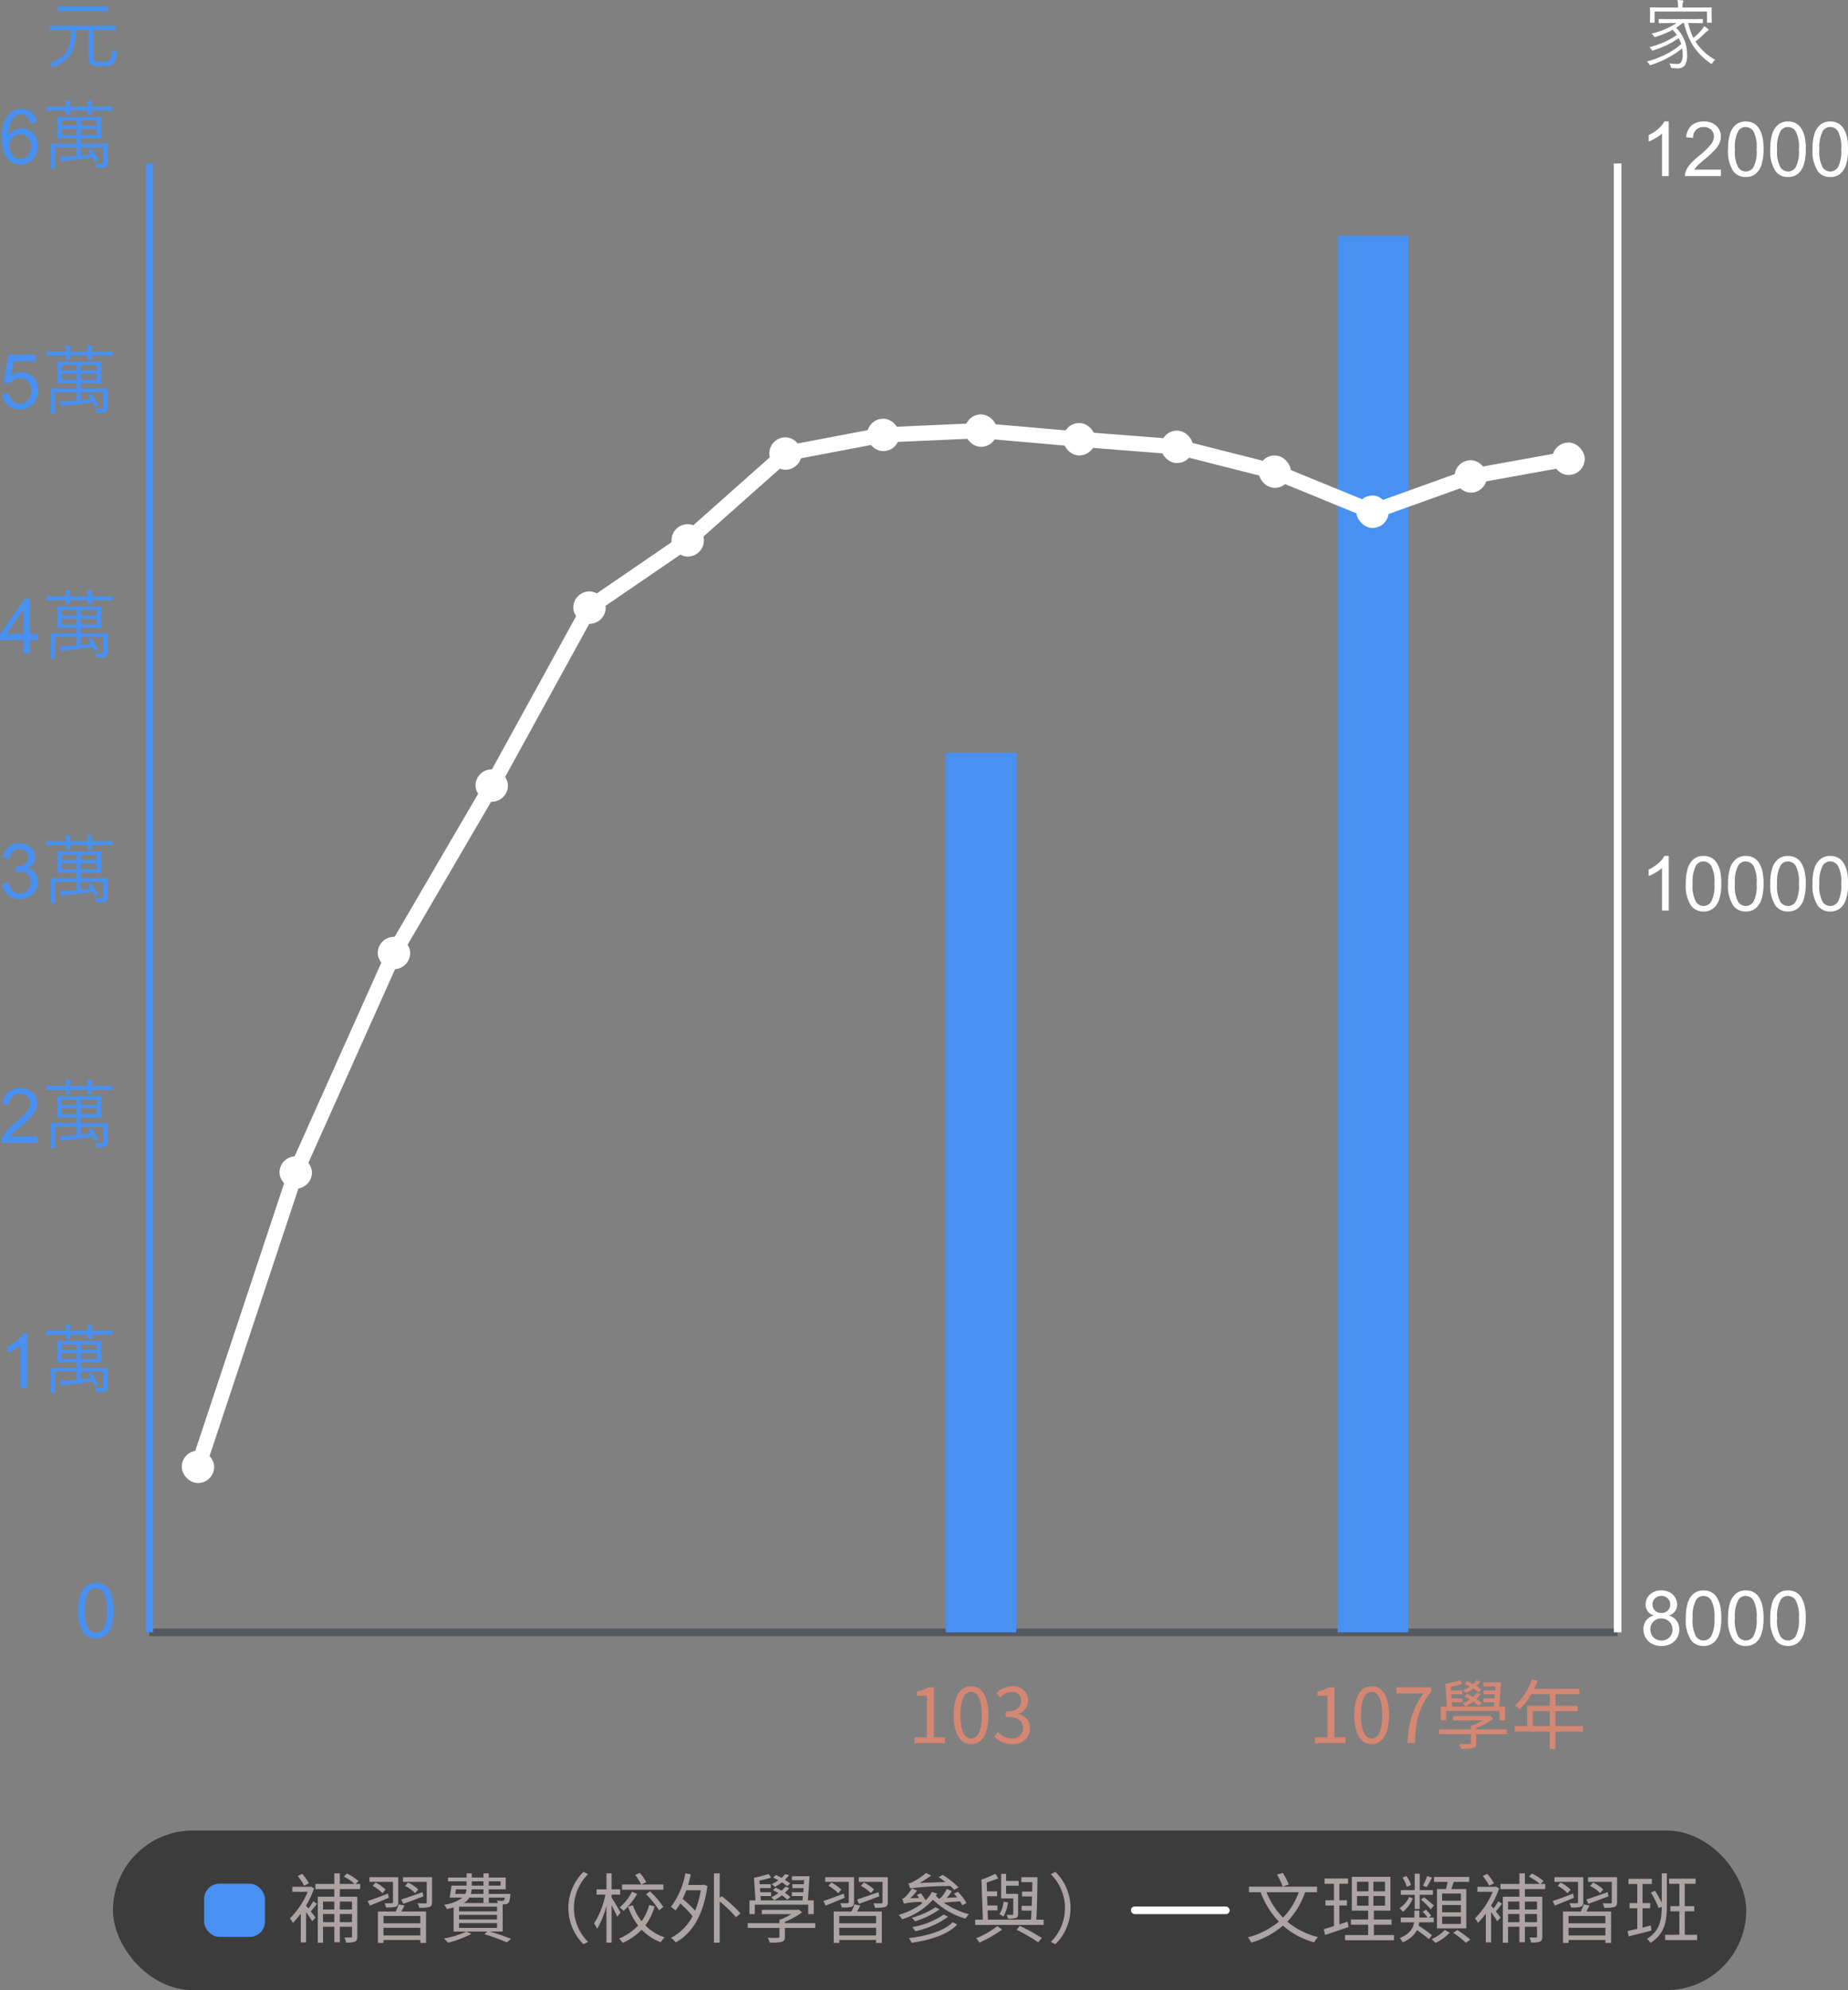<svg xmlns="http://www.w3.org/2000/svg" width="243.271" height="261.871" viewBox="0 0 243.271 261.871">
  <rect x="0" y="0" width="243.271" height="261.871" fill="#808080" stroke="none"/>
  <g id="data10_m" transform="translate(8874.873 11995.871)">
    <g id="Group_1950" data-name="Group 1950" transform="translate(-9130 -12296.531)">
      <g id="data_10-09" transform="translate(258 303)">
        <g id="Group_1733" data-name="Group 1733" transform="translate(0 0)">
          <g id="Group_1725" data-name="Group 1725" transform="translate(16.784 212.458)">
            <line id="Line_220" data-name="Line 220" x2="193.289" transform="translate(0)" fill="none" stroke="#55585f" stroke-miterlimit="10" stroke-width="1"/>
          </g>
          <g id="Group_1729" data-name="Group 1729">
            <g id="Group_1726" data-name="Group 1726">
              <path id="Path_1676" data-name="Path 1676" d="M.415-3.53A6.55,6.55,0,0,1,.676-5.574a2.542,2.542,0,0,1,.776-1.194,1.985,1.985,0,0,1,1.3-.42,2.115,2.115,0,0,1,1.011.232,1.932,1.932,0,0,1,.718.669,3.589,3.589,0,0,1,.444,1.064A7.072,7.072,0,0,1,5.083-3.53,6.569,6.569,0,0,1,4.824-1.5,2.542,2.542,0,0,1,4.05-.3a1.985,1.985,0,0,1-1.3.422A1.964,1.964,0,0,1,1.123-.62,4.717,4.717,0,0,1,.415-3.53Zm.9,0a4.488,4.488,0,0,0,.413,2.346A1.216,1.216,0,0,0,2.749-.6a1.215,1.215,0,0,0,1.018-.586A4.49,4.49,0,0,0,4.18-3.53a4.487,4.487,0,0,0-.413-2.349A1.225,1.225,0,0,0,2.739-6.46a1.126,1.126,0,0,0-.967.513A4.54,4.54,0,0,0,1.318-3.53Z" transform="translate(7 213.124)" fill="#4891f2"/>
              <path id="Path_1675" data-name="Path 1675" d="M3.726,0H2.847V-5.6A4.543,4.543,0,0,1,2.014-5a5.9,5.9,0,0,1-.925.454v-.85a5.308,5.308,0,0,0,1.289-.84,3.3,3.3,0,0,0,.781-.957h.566ZM14.331-.21A.733.733,0,0,1,14.1.42a.851.851,0,0,1-.356.137,5.305,5.305,0,0,1-.723.034.255.255,0,0,1-.156-.029A.388.388,0,0,1,12.793.4,1.781,1.781,0,0,0,12.612.01a7.085,7.085,0,0,0,.742.039.435.435,0,0,0,.308-.083A.365.365,0,0,0,13.74-.3V-2.119H10.752v1.05q.757-.088,1.318-.181-.249-.361-.278-.4a.133.133,0,0,1-.034-.063q0-.034.093-.073l.21-.093a.314.314,0,0,1,.083-.024q.029,0,.068.054a7.592,7.592,0,0,1,.8,1.309.24.24,0,0,1,.015.059q0,.039-.093.083l-.225.112a.307.307,0,0,1-.107.039q-.034,0-.059-.059-.19-.42-.239-.522-1.45.254-3.467.449a1.26,1.26,0,0,0-.43.093.237.237,0,0,1-.117.059q-.068,0-.112-.132-.059-.21-.127-.557.215,0,.4,0,.342,0,.693-.024.918-.068,1.069-.083v-1.1H7.383V-.352L7.4.6a.069.069,0,0,1-.078.078H6.86A.069.069,0,0,1,6.782.6L6.8-.352v-1.27l-.02-.928a.069.069,0,0,1,.078-.078l1.411.02H10.21V-3.33h-1.1l-1.372.02a.069.069,0,0,1-.078-.078l.02-.84V-5.239l-.02-.84a.069.069,0,0,1,.078-.078l1.372.02h2.881l1.382-.02a.069.069,0,0,1,.078.078l-.02.84v1.011l.02.84a.069.069,0,0,1-.078.078l-1.382-.02h-1.24v.723h2.09l1.411-.02a.069.069,0,0,1,.078.078l-.02.981v.41Zm-1.46-3.56v-.781H10.752v.781Zm-2.661,0v-.781H8.242v.781ZM12.871-4.98V-5.7H10.752v.718Zm-2.661,0V-5.7H8.242v.718Zm4.712-2.051q0,.078-.083.078l-1.309-.02H12.222l.02.459q0,.083-.078.083h-.435q-.088,0-.088-.083,0-.015.01-.156t.01-.3H9.351l.02.459q0,.083-.078.083H8.853a.073.073,0,0,1-.083-.083q0-.015.01-.156t.01-.3H7.6l-1.313.02a.069.069,0,0,1-.078-.078v-.4q0-.068.078-.068L7.6-7.48H8.789A4.375,4.375,0,0,0,8.73-8.3q.3.015.62.054.1.015.1.088a.266.266,0,0,1-.039.132,1.428,1.428,0,0,0-.063.547h2.31a4.305,4.305,0,0,0-.059-.811q.327.02.61.054.107.015.107.088a.266.266,0,0,1-.039.132,1.5,1.5,0,0,0-.059.537H13.53l1.309-.02q.083,0,.083.068Z" transform="translate(-3 180.261)" fill="#4891f2"/>
              <path id="Path_1674" data-name="Path 1674" d="M5.034-.845V0H.3a1.555,1.555,0,0,1,.1-.61,3.229,3.229,0,0,1,.579-.952,9.065,9.065,0,0,1,1.15-1.084A9.748,9.748,0,0,0,3.711-4.163a1.815,1.815,0,0,0,.41-1.057A1.175,1.175,0,0,0,3.748-6.1a1.347,1.347,0,0,0-.974-.359,1.373,1.373,0,0,0-1.016.381,1.441,1.441,0,0,0-.386,1.055l-.9-.093a2.224,2.224,0,0,1,.7-1.541,2.382,2.382,0,0,1,1.626-.53,2.269,2.269,0,0,1,1.631.571,1.876,1.876,0,0,1,.6,1.416,2.148,2.148,0,0,1-.176.845,3.278,3.278,0,0,1-.583.874A14.215,14.215,0,0,1,2.91-2.222q-.791.664-1.016.9a2.89,2.89,0,0,0-.371.476Zm9.3.635A.733.733,0,0,1,14.1.42a.851.851,0,0,1-.356.137,5.305,5.305,0,0,1-.723.034.255.255,0,0,1-.156-.029A.388.388,0,0,1,12.793.4,1.781,1.781,0,0,0,12.612.01a7.085,7.085,0,0,0,.742.039.435.435,0,0,0,.308-.083A.365.365,0,0,0,13.74-.3V-2.119H10.752v1.05q.757-.088,1.318-.181-.249-.361-.278-.4a.133.133,0,0,1-.034-.063q0-.034.093-.073l.21-.093a.314.314,0,0,1,.083-.024q.029,0,.068.054a7.592,7.592,0,0,1,.8,1.309.24.24,0,0,1,.015.059q0,.039-.093.083l-.225.112a.307.307,0,0,1-.107.039q-.034,0-.059-.059-.19-.42-.239-.522-1.45.254-3.467.449a1.26,1.26,0,0,0-.43.093.237.237,0,0,1-.117.059q-.068,0-.112-.132-.059-.21-.127-.557.215,0,.4,0,.342,0,.693-.024.918-.068,1.069-.083v-1.1H7.383V-.352L7.4.6a.069.069,0,0,1-.078.078H6.86A.069.069,0,0,1,6.782.6L6.8-.352v-1.27l-.02-.928a.069.069,0,0,1,.078-.078l1.411.02H10.21V-3.33h-1.1l-1.372.02a.069.069,0,0,1-.078-.078l.02-.84V-5.239l-.02-.84a.069.069,0,0,1,.078-.078l1.372.02h2.881l1.382-.02a.069.069,0,0,1,.078.078l-.02.84v1.011l.02.84a.069.069,0,0,1-.078.078l-1.382-.02h-1.24v.723h2.09l1.411-.02a.069.069,0,0,1,.078.078l-.02.981v.41Zm-1.46-3.56v-.781H10.752v.781Zm-2.661,0v-.781H8.242v.781ZM12.871-4.98V-5.7H10.752v.718Zm-2.661,0V-5.7H8.242v.718Zm4.712-2.051q0,.078-.083.078l-1.309-.02H12.222l.02.459q0,.083-.078.083h-.435q-.088,0-.088-.083,0-.015.01-.156t.01-.3H9.351l.02.459q0,.083-.078.083H8.853a.073.073,0,0,1-.083-.083q0-.015.01-.156t.01-.3H7.6l-1.313.02a.069.069,0,0,1-.078-.078v-.4q0-.068.078-.068L7.6-7.48H8.789A4.375,4.375,0,0,0,8.73-8.3q.3.015.62.054.1.015.1.088a.266.266,0,0,1-.039.132,1.428,1.428,0,0,0-.063.547h2.31a4.305,4.305,0,0,0-.059-.811q.327.02.61.054.107.015.107.088a.266.266,0,0,1-.039.132,1.5,1.5,0,0,0-.059.537H13.53l1.309-.02q.083,0,.083.068Z" transform="translate(-3 148.045)" fill="#4891f2"/>
              <path id="Path_1673" data-name="Path 1673" d="M.42-1.89,1.3-2.007A1.936,1.936,0,0,0,1.814-.93,1.272,1.272,0,0,0,2.7-.6a1.42,1.42,0,0,0,1.047-.43,1.45,1.45,0,0,0,.427-1.064,1.348,1.348,0,0,0-.4-1,1.367,1.367,0,0,0-1.006-.393,2.523,2.523,0,0,0-.62.1l.1-.771a1.343,1.343,0,0,0,.142.01A1.81,1.81,0,0,0,3.4-4.443a1,1,0,0,0,.449-.9,1.069,1.069,0,0,0-.327-.8,1.162,1.162,0,0,0-.845-.317,1.2,1.2,0,0,0-.854.322,1.618,1.618,0,0,0-.439.967L.508-5.332A2.259,2.259,0,0,1,1.24-6.7a2.117,2.117,0,0,1,1.421-.486,2.341,2.341,0,0,1,1.079.251,1.819,1.819,0,0,1,.754.686,1.762,1.762,0,0,1,.261.923,1.511,1.511,0,0,1-.249.845,1.7,1.7,0,0,1-.737.605,1.661,1.661,0,0,1,.986.608,1.85,1.85,0,0,1,.352,1.155A2.113,2.113,0,0,1,4.424-.525,2.4,2.4,0,0,1,2.7.127,2.249,2.249,0,0,1,1.13-.435,2.171,2.171,0,0,1,.42-1.89ZM14.331-.21A.733.733,0,0,1,14.1.42a.851.851,0,0,1-.356.137,5.305,5.305,0,0,1-.723.034.255.255,0,0,1-.156-.029A.388.388,0,0,1,12.793.4,1.781,1.781,0,0,0,12.612.01a7.085,7.085,0,0,0,.742.039.435.435,0,0,0,.308-.083A.365.365,0,0,0,13.74-.3V-2.119H10.752v1.05q.757-.088,1.318-.181-.249-.361-.278-.4a.133.133,0,0,1-.034-.063q0-.034.093-.073l.21-.093a.314.314,0,0,1,.083-.024q.029,0,.068.054a7.592,7.592,0,0,1,.8,1.309.24.24,0,0,1,.015.059q0,.039-.093.083l-.225.112a.307.307,0,0,1-.107.039q-.034,0-.059-.059-.19-.42-.239-.522-1.45.254-3.467.449a1.26,1.26,0,0,0-.43.093.237.237,0,0,1-.117.059q-.068,0-.112-.132-.059-.21-.127-.557.215,0,.4,0,.342,0,.693-.024.918-.068,1.069-.083v-1.1H7.383V-.352L7.4.6a.069.069,0,0,1-.078.078H6.86A.069.069,0,0,1,6.782.6L6.8-.352v-1.27l-.02-.928a.069.069,0,0,1,.078-.078l1.411.02H10.21V-3.33h-1.1l-1.372.02a.069.069,0,0,1-.078-.078l.02-.84V-5.239l-.02-.84a.069.069,0,0,1,.078-.078l1.372.02h2.881l1.382-.02a.069.069,0,0,1,.078.078l-.02.84v1.011l.02.84a.069.069,0,0,1-.078.078l-1.382-.02h-1.24v.723h2.09l1.411-.02a.069.069,0,0,1,.078.078l-.02.981v.41Zm-1.46-3.56v-.781H10.752v.781Zm-2.661,0v-.781H8.242v.781ZM12.871-4.98V-5.7H10.752v.718Zm-2.661,0V-5.7H8.242v.718Zm4.712-2.051q0,.078-.083.078l-1.309-.02H12.222l.02.459q0,.083-.078.083h-.435q-.088,0-.088-.083,0-.015.01-.156t.01-.3H9.351l.02.459q0,.083-.078.083H8.853a.073.073,0,0,1-.083-.083q0-.015.01-.156t.01-.3H7.6l-1.313.02a.069.069,0,0,1-.078-.078v-.4q0-.068.078-.068L7.6-7.48H8.789A4.375,4.375,0,0,0,8.73-8.3q.3.015.62.054.1.015.1.088a.266.266,0,0,1-.039.132,1.428,1.428,0,0,0-.063.547h2.31a4.305,4.305,0,0,0-.059-.811q.327.02.61.054.107.015.107.088a.266.266,0,0,1-.039.132,1.5,1.5,0,0,0-.059.537H13.53l1.309-.02q.083,0,.083.068Z" transform="translate(-3 115.829)" fill="#4891f2"/>
              <path id="Path_1672" data-name="Path 1672" d="M3.232,0V-1.714H.127V-2.52L3.394-7.158h.718V-2.52h.967v.806H4.111V0Zm0-2.52V-5.747L.991-2.52Zm11.1,2.31A.733.733,0,0,1,14.1.42a.851.851,0,0,1-.356.137,5.305,5.305,0,0,1-.723.034.255.255,0,0,1-.156-.029A.388.388,0,0,1,12.793.4,1.781,1.781,0,0,0,12.612.01a7.085,7.085,0,0,0,.742.039.435.435,0,0,0,.308-.083A.365.365,0,0,0,13.74-.3V-2.119H10.752v1.05q.757-.088,1.318-.181-.249-.361-.278-.4a.133.133,0,0,1-.034-.063q0-.034.093-.073l.21-.093a.314.314,0,0,1,.083-.024q.029,0,.068.054a7.592,7.592,0,0,1,.8,1.309.24.24,0,0,1,.015.059q0,.039-.093.083l-.225.112a.307.307,0,0,1-.107.039q-.034,0-.059-.059-.19-.42-.239-.522-1.45.254-3.467.449a1.26,1.26,0,0,0-.43.093.237.237,0,0,1-.117.059q-.068,0-.112-.132-.059-.21-.127-.557.215,0,.4,0,.342,0,.693-.024.918-.068,1.069-.083v-1.1H7.383V-.352L7.4.6a.069.069,0,0,1-.078.078H6.86A.069.069,0,0,1,6.782.6L6.8-.352v-1.27l-.02-.928a.069.069,0,0,1,.078-.078l1.411.02H10.21V-3.33h-1.1l-1.372.02a.069.069,0,0,1-.078-.078l.02-.84V-5.239l-.02-.84a.069.069,0,0,1,.078-.078l1.372.02h2.881l1.382-.02a.069.069,0,0,1,.078.078l-.02.84v1.011l.02.84a.069.069,0,0,1-.078.078l-1.382-.02h-1.24v.723h2.09l1.411-.02a.069.069,0,0,1,.078.078l-.02.981v.41Zm-1.46-3.56v-.781H10.752v.781Zm-2.661,0v-.781H8.242v.781ZM12.871-4.98V-5.7H10.752v.718Zm-2.661,0V-5.7H8.242v.718Zm4.712-2.051q0,.078-.083.078l-1.309-.02H12.222l.02.459q0,.083-.078.083h-.435q-.088,0-.088-.083,0-.015.01-.156t.01-.3H9.351l.02.459q0,.083-.078.083H8.853a.073.073,0,0,1-.083-.083q0-.015.01-.156t.01-.3H7.6l-1.313.02a.069.069,0,0,1-.078-.078v-.4q0-.068.078-.068L7.6-7.48H8.789A4.375,4.375,0,0,0,8.73-8.3q.3.015.62.054.1.015.1.088a.266.266,0,0,1-.039.132,1.428,1.428,0,0,0-.063.547h2.31a4.305,4.305,0,0,0-.059-.811q.327.02.61.054.107.015.107.088a.266.266,0,0,1-.039.132,1.5,1.5,0,0,0-.059.537H13.53l1.309-.02q.083,0,.083.068Z" transform="translate(-3 83.613)" fill="#4891f2"/>
              <path id="Path_1671" data-name="Path 1671" d="M.415-1.875l.923-.078A1.655,1.655,0,0,0,1.814-.94a1.293,1.293,0,0,0,.9.339,1.4,1.4,0,0,0,1.074-.479,1.8,1.8,0,0,0,.439-1.27,1.63,1.63,0,0,0-.422-1.187A1.473,1.473,0,0,0,2.7-3.97a1.532,1.532,0,0,0-.767.193,1.489,1.489,0,0,0-.537.5L.571-3.384l.693-3.677h3.56v.84H1.968L1.582-4.3a2.329,2.329,0,0,1,1.353-.449A2.143,2.143,0,0,1,4.517-4.1a2.27,2.27,0,0,1,.645,1.67,2.607,2.607,0,0,1-.566,1.68,2.269,2.269,0,0,1-1.88.869A2.316,2.316,0,0,1,1.121-.425,2.134,2.134,0,0,1,.415-1.875ZM14.331-.21A.733.733,0,0,1,14.1.42a.851.851,0,0,1-.356.137,5.305,5.305,0,0,1-.723.034.255.255,0,0,1-.156-.029A.388.388,0,0,1,12.793.4,1.781,1.781,0,0,0,12.612.01a7.085,7.085,0,0,0,.742.039.435.435,0,0,0,.308-.083A.365.365,0,0,0,13.74-.3V-2.119H10.752v1.05q.757-.088,1.318-.181-.249-.361-.278-.4a.133.133,0,0,1-.034-.063q0-.034.093-.073l.21-.093a.314.314,0,0,1,.083-.024q.029,0,.068.054a7.592,7.592,0,0,1,.8,1.309.24.24,0,0,1,.015.059q0,.039-.093.083l-.225.112a.307.307,0,0,1-.107.039q-.034,0-.059-.059-.19-.42-.239-.522-1.45.254-3.467.449a1.26,1.26,0,0,0-.43.093.237.237,0,0,1-.117.059q-.068,0-.112-.132-.059-.21-.127-.557.215,0,.4,0,.342,0,.693-.024.918-.068,1.069-.083v-1.1H7.383V-.352L7.4.6a.069.069,0,0,1-.078.078H6.86A.069.069,0,0,1,6.782.6L6.8-.352v-1.27l-.02-.928a.069.069,0,0,1,.078-.078l1.411.02H10.21V-3.33h-1.1l-1.372.02a.069.069,0,0,1-.078-.078l.02-.84V-5.239l-.02-.84a.069.069,0,0,1,.078-.078l1.372.02h2.881l1.382-.02a.069.069,0,0,1,.078.078l-.02.84v1.011l.02.84a.069.069,0,0,1-.078.078l-1.382-.02h-1.24v.723h2.09l1.411-.02a.069.069,0,0,1,.078.078l-.02.981v.41Zm-1.46-3.56v-.781H10.752v.781Zm-2.661,0v-.781H8.242v.781ZM12.871-4.98V-5.7H10.752v.718Zm-2.661,0V-5.7H8.242v.718Zm4.712-2.051q0,.078-.083.078l-1.309-.02H12.222l.02.459q0,.083-.078.083h-.435q-.088,0-.088-.083,0-.015.01-.156t.01-.3H9.351l.02.459q0,.083-.078.083H8.853a.073.073,0,0,1-.083-.083q0-.015.01-.156t.01-.3H7.6l-1.313.02a.069.069,0,0,1-.078-.078v-.4q0-.068.078-.068L7.6-7.48H8.789A4.375,4.375,0,0,0,8.73-8.3q.3.015.62.054.1.015.1.088a.266.266,0,0,1-.039.132,1.428,1.428,0,0,0-.063.547h2.31a4.305,4.305,0,0,0-.059-.811q.327.02.61.054.107.015.107.088a.266.266,0,0,1-.039.132,1.5,1.5,0,0,0-.059.537H13.53l1.309-.02q.083,0,.083.068Z" transform="translate(-3 51.397)" fill="#4891f2"/>
              <path id="Path_1670" data-name="Path 1670" d="M4.976-5.405,4.1-5.337a1.655,1.655,0,0,0-.332-.752,1.163,1.163,0,0,0-.879-.376,1.208,1.208,0,0,0-.737.234,2,2,0,0,0-.654.884A4.618,4.618,0,0,0,1.25-3.691a2.037,2.037,0,0,1,.776-.718,2.088,2.088,0,0,1,.962-.234A1.993,1.993,0,0,1,4.485-4,2.322,2.322,0,0,1,5.1-2.324a2.752,2.752,0,0,1-.291,1.252,2.117,2.117,0,0,1-.8.886A2.18,2.18,0,0,1,2.861.122,2.252,2.252,0,0,1,1.069-.686,4.08,4.08,0,0,1,.376-3.35a4.775,4.775,0,0,1,.767-3.018,2.2,2.2,0,0,1,1.8-.82,2.021,2.021,0,0,1,1.384.474A2.011,2.011,0,0,1,4.976-5.405ZM1.387-2.319a2.039,2.039,0,0,0,.193.869,1.437,1.437,0,0,0,.54.632A1.349,1.349,0,0,0,2.847-.6,1.24,1.24,0,0,0,3.8-1.05a1.768,1.768,0,0,0,.4-1.221,1.655,1.655,0,0,0-.4-1.169,1.3,1.3,0,0,0-1-.427A1.356,1.356,0,0,0,1.8-3.44,1.54,1.54,0,0,0,1.387-2.319ZM14.331-.21A.733.733,0,0,1,14.1.42a.851.851,0,0,1-.356.137,5.305,5.305,0,0,1-.723.034.255.255,0,0,1-.156-.029A.388.388,0,0,1,12.793.4,1.781,1.781,0,0,0,12.612.01a7.085,7.085,0,0,0,.742.039.435.435,0,0,0,.308-.083A.365.365,0,0,0,13.74-.3V-2.119H10.752v1.05q.757-.088,1.318-.181-.249-.361-.278-.4a.133.133,0,0,1-.034-.063q0-.034.093-.073l.21-.093a.314.314,0,0,1,.083-.024q.029,0,.068.054a7.592,7.592,0,0,1,.8,1.309.24.24,0,0,1,.015.059q0,.039-.093.083l-.225.112a.307.307,0,0,1-.107.039q-.034,0-.059-.059-.19-.42-.239-.522-1.45.254-3.467.449a1.26,1.26,0,0,0-.43.093.237.237,0,0,1-.117.059q-.068,0-.112-.132-.059-.21-.127-.557.215,0,.4,0,.342,0,.693-.024.918-.068,1.069-.083v-1.1H7.383V-.352L7.4.6a.069.069,0,0,1-.078.078H6.86A.069.069,0,0,1,6.782.6L6.8-.352v-1.27l-.02-.928a.069.069,0,0,1,.078-.078l1.411.02H10.21V-3.33h-1.1l-1.372.02a.069.069,0,0,1-.078-.078l.02-.84V-5.239l-.02-.84a.069.069,0,0,1,.078-.078l1.372.02h2.881l1.382-.02a.069.069,0,0,1,.078.078l-.02.84v1.011l.02.84a.069.069,0,0,1-.078.078l-1.382-.02h-1.24v.723h2.09l1.411-.02a.069.069,0,0,1,.078.078l-.02.981v.41Zm-1.46-3.56v-.781H10.752v.781Zm-2.661,0v-.781H8.242v.781ZM12.871-4.98V-5.7H10.752v.718Zm-2.661,0V-5.7H8.242v.718Zm4.712-2.051q0,.078-.083.078l-1.309-.02H12.222l.02.459q0,.083-.078.083h-.435q-.088,0-.088-.083,0-.015.01-.156t.01-.3H9.351l.02.459q0,.083-.078.083H8.853a.073.073,0,0,1-.083-.083q0-.015.01-.156t.01-.3H7.6l-1.313.02a.069.069,0,0,1-.078-.078v-.4q0-.068.078-.068L7.6-7.48H8.789A4.375,4.375,0,0,0,8.73-8.3q.3.015.62.054.1.015.1.088a.266.266,0,0,1-.039.132,1.428,1.428,0,0,0-.063.547h2.31a4.305,4.305,0,0,0-.059-.811q.327.02.61.054.107.015.107.088a.266.266,0,0,1-.039.132,1.5,1.5,0,0,0-.059.537H13.53l1.309-.02q.083,0,.083.068Z" transform="translate(-3 19.182)" fill="#4891f2"/>
              <path id="Path_1669" data-name="Path 1669" d="M9.482-1.372A2.076,2.076,0,0,1,9,.068a1.235,1.235,0,0,1-.61.259A5.315,5.315,0,0,1,7.52.381,3.435,3.435,0,0,1,6.221.22.688.688,0,0,1,5.864-.1a1.645,1.645,0,0,1-.093-.64V-4.37H4.111A6.034,6.034,0,0,1,3.384-1.1,4.878,4.878,0,0,1,1.23.459.678.678,0,0,1,1.06.508Q1.011.508.913.371A1.786,1.786,0,0,0,.581-.01,5.519,5.519,0,0,0,2.3-.879,2.766,2.766,0,0,0,3.2-2.217,7.392,7.392,0,0,0,3.472-4.37H2.08l-1.318.02q-.083,0-.083-.078v-.464q0-.078.083-.078l1.318.02H7.92l1.318-.02q.083,0,.083.078v.464q0,.078-.083.078L7.92-4.37h-1.5V-.928a1.725,1.725,0,0,0,.044.493.285.285,0,0,0,.186.156A3.337,3.337,0,0,0,7.539-.2,3.186,3.186,0,0,0,8.2-.249.826.826,0,0,0,8.569-.43a2.505,2.505,0,0,0,.313-1.421,2.471,2.471,0,0,0,.449.239q.161.068.161.142A.929.929,0,0,1,9.482-1.372ZM8.35-6.938a.069.069,0,0,1-.078.078L6.851-6.88H3.208l-1.416.02q-.083,0-.083-.078v-.474q0-.078.083-.078l1.416.02H6.851l1.421-.02a.069.069,0,0,1,.078.078Z" transform="translate(3 6)" fill="#4891f2"/>
              <path id="Path_1668" data-name="Path 1668" d="M9.517-.469a1.367,1.367,0,0,0-.347.386q-.093.151-.132.151A.413.413,0,0,1,8.9-.01,8.125,8.125,0,0,1,6.533-2.441,10.183,10.183,0,0,1,5.4-5.308H5.229q-.493.386-.85.62A4.887,4.887,0,0,1,5.815-1.172,2.384,2.384,0,0,1,5.493.3,1.285,1.285,0,0,1,4.468.649,5.645,5.645,0,0,1,3.887.62Q3.745.61,3.721.581A.4.4,0,0,1,3.667.43,1.286,1.286,0,0,0,3.486,0a7.5,7.5,0,0,0,1.03.068.582.582,0,0,0,.527-.239,1.983,1.983,0,0,0,.19-1.021,4.177,4.177,0,0,0-.068-.776A12.718,12.718,0,0,1,1.118.19.553.553,0,0,1,.967.239Q.908.239.825.088A1.437,1.437,0,0,0,.518-.249a13.328,13.328,0,0,0,2.622-1,9.654,9.654,0,0,0,1.9-1.294,4.981,4.981,0,0,0-.322-.781,11.421,11.421,0,0,1-1.626.947,15.385,15.385,0,0,1-1.665.654.8.8,0,0,1-.156.049q-.059,0-.142-.142A.972.972,0,0,0,.84-2.129a12.98,12.98,0,0,0,2.095-.728A10.422,10.422,0,0,0,4.468-3.74a6,6,0,0,0-.552-.679,11.945,11.945,0,0,1-2.2.918.6.6,0,0,1-.146.039q-.059,0-.137-.127a1.256,1.256,0,0,0-.3-.332A9.932,9.932,0,0,0,4.429-5.308H3.535l-1.377.02q-.083,0-.083-.093v-.371q0-.088.083-.088l1.377.02h2.9l1.382-.02q.078,0,.078.088v.371q0,.093-.078.093l-1.382-.02H5.967a8.6,8.6,0,0,0,.679,1.948A7.83,7.83,0,0,0,7.759-4.448,2.756,2.756,0,0,0,8.066-4.9a4.684,4.684,0,0,1,.493.356.186.186,0,0,1,.078.132q0,.063-.112.132a2.59,2.59,0,0,0-.459.4,11.1,11.1,0,0,1-1.147,1A7.188,7.188,0,0,0,9.517-.469ZM9.058-5.42q0,.073-.078.073H8.516q-.078,0-.078-.073v-1.4h-6.9v1.4q0,.073-.078.073H1q-.078,0-.078-.073l.02-1.035v-.312L.918-7.29A.069.069,0,0,1,1-7.368l1.382.02H4.619v-.122a3.768,3.768,0,0,0-.073-.869q.4.02.664.049.117.02.117.083a1.006,1.006,0,0,1-.059.19,1.749,1.749,0,0,0-.049.537v.132H7.6l1.382-.02a.069.069,0,0,1,.078.078l-.02.454v.381Z" transform="translate(213.4 6)" fill="#fff"/>
            </g>
            <line id="Line_237" data-name="Line 237" y1="193.289" transform="translate(16.784 19.169)" fill="none" stroke="#4891f2" stroke-miterlimit="10" stroke-width="1"/>
          </g>
          <g id="Group_1732" data-name="Group 1732" transform="translate(121.621 28.711)">
            <g id="Group_1731" data-name="Group 1731">
              <g id="Group_1730" data-name="Group 1730">
                <rect id="Rectangle_2199" data-name="Rectangle 2199" width="9.291" height="115.76" transform="translate(0 67.987)" fill="#4891f2"/>
                <rect id="Rectangle_2200" data-name="Rectangle 2200" width="9.291" height="183.747" transform="translate(51.602)" fill="#4891f2"/>
              </g>
            </g>
          </g>
        </g>
        <g id="Group_1747" data-name="Group 1747" transform="translate(21.304 14.83)">
          <g id="Group_1740" data-name="Group 1740" transform="translate(188.769 0)">
            <g id="Group_1737" data-name="Group 1737" transform="translate(2.997)">
              <path id="Path_1679" data-name="Path 1679" d="M1.768-3.882a1.654,1.654,0,0,1-.811-.571,1.494,1.494,0,0,1-.264-.889,1.738,1.738,0,0,1,.562-1.313,2.083,2.083,0,0,1,1.494-.532,2.1,2.1,0,0,1,1.509.544,1.762,1.762,0,0,1,.571,1.326,1.46,1.46,0,0,1-.261.867,1.647,1.647,0,0,1-.793.569,1.924,1.924,0,0,1,1,.693,1.9,1.9,0,0,1,.344,1.143A2.056,2.056,0,0,1,4.473-.5,2.361,2.361,0,0,1,2.764.122,2.356,2.356,0,0,1,1.055-.505,2.087,2.087,0,0,1,.405-2.07,1.892,1.892,0,0,1,.759-3.24,1.773,1.773,0,0,1,1.768-3.882ZM1.592-5.371a1.115,1.115,0,0,0,.327.83,1.159,1.159,0,0,0,.85.322,1.136,1.136,0,0,0,.833-.32,1.058,1.058,0,0,0,.325-.784,1.1,1.1,0,0,0-.334-.813,1.139,1.139,0,0,0-.833-.33,1.15,1.15,0,0,0-.835.322A1.037,1.037,0,0,0,1.592-5.371ZM1.309-2.065a1.59,1.59,0,0,0,.178.728,1.258,1.258,0,0,0,.53.544A1.549,1.549,0,0,0,2.773-.6a1.418,1.418,0,0,0,1.04-.405,1.387,1.387,0,0,0,.41-1.03A1.41,1.41,0,0,0,3.8-3.086,1.447,1.447,0,0,0,2.744-3.5a1.389,1.389,0,0,0-1.028.41A1.4,1.4,0,0,0,1.309-2.065ZM5.977-3.53a6.55,6.55,0,0,1,.261-2.043,2.542,2.542,0,0,1,.776-1.194,1.985,1.985,0,0,1,1.3-.42,2.115,2.115,0,0,1,1.011.232,1.932,1.932,0,0,1,.718.669,3.589,3.589,0,0,1,.444,1.064,7.072,7.072,0,0,1,.161,1.692A6.569,6.569,0,0,1,10.386-1.5,2.542,2.542,0,0,1,9.612-.3a1.985,1.985,0,0,1-1.3.422A1.964,1.964,0,0,1,6.685-.62,4.717,4.717,0,0,1,5.977-3.53Zm.9,0a4.488,4.488,0,0,0,.413,2.346A1.216,1.216,0,0,0,8.311-.6a1.215,1.215,0,0,0,1.018-.586A4.49,4.49,0,0,0,9.741-3.53a4.487,4.487,0,0,0-.413-2.349A1.225,1.225,0,0,0,8.3-6.46a1.126,1.126,0,0,0-.967.513A4.54,4.54,0,0,0,6.88-3.53Zm4.658,0A6.55,6.55,0,0,1,11.8-5.574a2.542,2.542,0,0,1,.776-1.194,1.985,1.985,0,0,1,1.3-.42,2.115,2.115,0,0,1,1.011.232,1.932,1.932,0,0,1,.718.669,3.589,3.589,0,0,1,.444,1.064,7.072,7.072,0,0,1,.161,1.692A6.569,6.569,0,0,1,15.947-1.5a2.542,2.542,0,0,1-.774,1.2,1.985,1.985,0,0,1-1.3.422A1.964,1.964,0,0,1,12.246-.62,4.717,4.717,0,0,1,11.538-3.53Zm.9,0a4.488,4.488,0,0,0,.413,2.346A1.216,1.216,0,0,0,13.872-.6a1.215,1.215,0,0,0,1.018-.586A4.49,4.49,0,0,0,15.3-3.53a4.487,4.487,0,0,0-.413-2.349,1.225,1.225,0,0,0-1.028-.581,1.126,1.126,0,0,0-.967.513A4.54,4.54,0,0,0,12.441-3.53Zm4.658,0a6.55,6.55,0,0,1,.261-2.043,2.542,2.542,0,0,1,.776-1.194,1.985,1.985,0,0,1,1.3-.42,2.115,2.115,0,0,1,1.011.232,1.932,1.932,0,0,1,.718.669,3.589,3.589,0,0,1,.444,1.064,7.072,7.072,0,0,1,.161,1.692A6.569,6.569,0,0,1,21.509-1.5a2.542,2.542,0,0,1-.774,1.2,1.985,1.985,0,0,1-1.3.422A1.964,1.964,0,0,1,17.808-.62,4.717,4.717,0,0,1,17.1-3.53Zm.9,0a4.488,4.488,0,0,0,.413,2.346A1.216,1.216,0,0,0,19.434-.6a1.215,1.215,0,0,0,1.018-.586,4.49,4.49,0,0,0,.413-2.344,4.487,4.487,0,0,0-.413-2.349,1.225,1.225,0,0,0-1.028-.581,1.126,1.126,0,0,0-.967.513A4.54,4.54,0,0,0,18-3.53Z" transform="translate(0 199.295)" fill="#fff"/>
              <path id="Path_1678" data-name="Path 1678" d="M3.726,0H2.847V-5.6A4.543,4.543,0,0,1,2.014-5a5.9,5.9,0,0,1-.925.454v-.85a5.308,5.308,0,0,0,1.289-.84,3.3,3.3,0,0,0,.781-.957h.566ZM5.977-3.53a6.55,6.55,0,0,1,.261-2.043,2.542,2.542,0,0,1,.776-1.194,1.985,1.985,0,0,1,1.3-.42,2.115,2.115,0,0,1,1.011.232,1.932,1.932,0,0,1,.718.669,3.589,3.589,0,0,1,.444,1.064,7.072,7.072,0,0,1,.161,1.692A6.569,6.569,0,0,1,10.386-1.5,2.542,2.542,0,0,1,9.612-.3a1.985,1.985,0,0,1-1.3.422A1.964,1.964,0,0,1,6.685-.62,4.717,4.717,0,0,1,5.977-3.53Zm.9,0a4.488,4.488,0,0,0,.413,2.346A1.216,1.216,0,0,0,8.311-.6a1.215,1.215,0,0,0,1.018-.586A4.49,4.49,0,0,0,9.741-3.53a4.487,4.487,0,0,0-.413-2.349A1.225,1.225,0,0,0,8.3-6.46a1.126,1.126,0,0,0-.967.513A4.54,4.54,0,0,0,6.88-3.53Zm4.658,0A6.55,6.55,0,0,1,11.8-5.574a2.542,2.542,0,0,1,.776-1.194,1.985,1.985,0,0,1,1.3-.42,2.115,2.115,0,0,1,1.011.232,1.932,1.932,0,0,1,.718.669,3.589,3.589,0,0,1,.444,1.064,7.072,7.072,0,0,1,.161,1.692A6.569,6.569,0,0,1,15.947-1.5a2.542,2.542,0,0,1-.774,1.2,1.985,1.985,0,0,1-1.3.422A1.964,1.964,0,0,1,12.246-.62,4.717,4.717,0,0,1,11.538-3.53Zm.9,0a4.488,4.488,0,0,0,.413,2.346A1.216,1.216,0,0,0,13.872-.6a1.215,1.215,0,0,0,1.018-.586A4.49,4.49,0,0,0,15.3-3.53a4.487,4.487,0,0,0-.413-2.349,1.225,1.225,0,0,0-1.028-.581,1.126,1.126,0,0,0-.967.513A4.54,4.54,0,0,0,12.441-3.53Zm4.658,0a6.55,6.55,0,0,1,.261-2.043,2.542,2.542,0,0,1,.776-1.194,1.985,1.985,0,0,1,1.3-.42,2.115,2.115,0,0,1,1.011.232,1.932,1.932,0,0,1,.718.669,3.589,3.589,0,0,1,.444,1.064,7.072,7.072,0,0,1,.161,1.692A6.569,6.569,0,0,1,21.509-1.5a2.542,2.542,0,0,1-.774,1.2,1.985,1.985,0,0,1-1.3.422A1.964,1.964,0,0,1,17.808-.62,4.717,4.717,0,0,1,17.1-3.53Zm.9,0a4.488,4.488,0,0,0,.413,2.346A1.216,1.216,0,0,0,19.434-.6a1.215,1.215,0,0,0,1.018-.586,4.49,4.49,0,0,0,.413-2.344,4.487,4.487,0,0,0-.413-2.349,1.225,1.225,0,0,0-1.028-.581,1.126,1.126,0,0,0-.967.513A4.54,4.54,0,0,0,18-3.53Zm4.658,0a6.55,6.55,0,0,1,.261-2.043A2.542,2.542,0,0,1,23.7-6.768a1.985,1.985,0,0,1,1.3-.42,2.115,2.115,0,0,1,1.011.232,1.932,1.932,0,0,1,.718.669,3.589,3.589,0,0,1,.444,1.064,7.072,7.072,0,0,1,.161,1.692A6.569,6.569,0,0,1,27.07-1.5,2.542,2.542,0,0,1,26.3-.3,1.985,1.985,0,0,1,25,.122,1.964,1.964,0,0,1,23.369-.62,4.717,4.717,0,0,1,22.661-3.53Zm.9,0a4.488,4.488,0,0,0,.413,2.346A1.216,1.216,0,0,0,25-.6a1.215,1.215,0,0,0,1.018-.586,4.49,4.49,0,0,0,.413-2.344,4.487,4.487,0,0,0-.413-2.349,1.225,1.225,0,0,0-1.028-.581,1.126,1.126,0,0,0-.967.513A4.54,4.54,0,0,0,23.564-3.53Z" transform="translate(0 102.647)" fill="#fff"/>
              <path id="Path_1677" data-name="Path 1677" d="M3.726,0H2.847V-5.6A4.543,4.543,0,0,1,2.014-5a5.9,5.9,0,0,1-.925.454v-.85a5.308,5.308,0,0,0,1.289-.84,3.3,3.3,0,0,0,.781-.957h.566ZM10.6-.845V0H5.864a1.555,1.555,0,0,1,.1-.61,3.229,3.229,0,0,1,.579-.952A9.065,9.065,0,0,1,7.7-2.646,9.748,9.748,0,0,0,9.272-4.163a1.815,1.815,0,0,0,.41-1.057A1.175,1.175,0,0,0,9.309-6.1a1.347,1.347,0,0,0-.974-.359,1.373,1.373,0,0,0-1.016.381,1.441,1.441,0,0,0-.386,1.055l-.9-.093a2.224,2.224,0,0,1,.7-1.541,2.382,2.382,0,0,1,1.626-.53,2.269,2.269,0,0,1,1.631.571,1.876,1.876,0,0,1,.6,1.416,2.148,2.148,0,0,1-.176.845,3.278,3.278,0,0,1-.583.874,14.215,14.215,0,0,1-1.355,1.26q-.791.664-1.016.9a2.89,2.89,0,0,0-.371.476Zm.942-2.686A6.55,6.55,0,0,1,11.8-5.574a2.542,2.542,0,0,1,.776-1.194,1.985,1.985,0,0,1,1.3-.42,2.115,2.115,0,0,1,1.011.232,1.932,1.932,0,0,1,.718.669,3.589,3.589,0,0,1,.444,1.064,7.072,7.072,0,0,1,.161,1.692A6.569,6.569,0,0,1,15.947-1.5a2.542,2.542,0,0,1-.774,1.2,1.985,1.985,0,0,1-1.3.422A1.964,1.964,0,0,1,12.246-.62,4.717,4.717,0,0,1,11.538-3.53Zm.9,0a4.488,4.488,0,0,0,.413,2.346A1.216,1.216,0,0,0,13.872-.6a1.215,1.215,0,0,0,1.018-.586A4.49,4.49,0,0,0,15.3-3.53a4.487,4.487,0,0,0-.413-2.349,1.225,1.225,0,0,0-1.028-.581,1.126,1.126,0,0,0-.967.513A4.54,4.54,0,0,0,12.441-3.53Zm4.658,0a6.55,6.55,0,0,1,.261-2.043,2.542,2.542,0,0,1,.776-1.194,1.985,1.985,0,0,1,1.3-.42,2.115,2.115,0,0,1,1.011.232,1.932,1.932,0,0,1,.718.669,3.589,3.589,0,0,1,.444,1.064,7.072,7.072,0,0,1,.161,1.692A6.569,6.569,0,0,1,21.509-1.5a2.542,2.542,0,0,1-.774,1.2,1.985,1.985,0,0,1-1.3.422A1.964,1.964,0,0,1,17.808-.62,4.717,4.717,0,0,1,17.1-3.53Zm.9,0a4.488,4.488,0,0,0,.413,2.346A1.216,1.216,0,0,0,19.434-.6a1.215,1.215,0,0,0,1.018-.586,4.49,4.49,0,0,0,.413-2.344,4.487,4.487,0,0,0-.413-2.349,1.225,1.225,0,0,0-1.028-.581,1.126,1.126,0,0,0-.967.513A4.54,4.54,0,0,0,18-3.53Zm4.658,0a6.55,6.55,0,0,1,.261-2.043A2.542,2.542,0,0,1,23.7-6.768a1.985,1.985,0,0,1,1.3-.42,2.115,2.115,0,0,1,1.011.232,1.932,1.932,0,0,1,.718.669,3.589,3.589,0,0,1,.444,1.064,7.072,7.072,0,0,1,.161,1.692A6.569,6.569,0,0,1,27.07-1.5,2.542,2.542,0,0,1,26.3-.3,1.985,1.985,0,0,1,25,.122,1.964,1.964,0,0,1,23.369-.62,4.717,4.717,0,0,1,22.661-3.53Zm.9,0a4.488,4.488,0,0,0,.413,2.346A1.216,1.216,0,0,0,25-.6a1.215,1.215,0,0,0,1.018-.586,4.49,4.49,0,0,0,.413-2.344,4.487,4.487,0,0,0-.413-2.349,1.225,1.225,0,0,0-1.028-.581,1.126,1.126,0,0,0-.967.513A4.54,4.54,0,0,0,23.564-3.53Z" transform="translate(0 6)" fill="#fff"/>
            </g>
            <line id="Line_262" data-name="Line 262" y1="193.289" transform="translate(0 4.34)" fill="none" stroke="#fff" stroke-miterlimit="10" stroke-width="1"/>
          </g>
          <g id="Group_1743" data-name="Group 1743" transform="translate(1.883 39.495)">
            <g id="Group_1742" data-name="Group 1742">
              <g id="Group_1741" data-name="Group 1741">
                <line id="Line_266" data-name="Line 266" x1="12.869" y2="38.733" transform="translate(0 97.618)" fill="none" stroke="#fff" stroke-linecap="round" stroke-miterlimit="10" stroke-width="2"/>
                <line id="Line_267" data-name="Line 267" x1="12.932" y2="28.877" transform="translate(12.869 68.74)" fill="none" stroke="#fff" stroke-linecap="round" stroke-miterlimit="10" stroke-width="2"/>
                <line id="Line_268" data-name="Line 268" x1="12.869" y2="22.035" transform="translate(25.801 46.706)" fill="none" stroke="#fff" stroke-linecap="round" stroke-miterlimit="10" stroke-width="2"/>
                <line id="Line_269" data-name="Line 269" x1="12.869" y2="23.416" transform="translate(38.67 23.29)" fill="none" stroke="#fff" stroke-linecap="round" stroke-miterlimit="10" stroke-width="2"/>
                <line id="Line_270" data-name="Line 270" x1="12.932" y2="8.851" transform="translate(51.54 14.439)" fill="none" stroke="#fff" stroke-linecap="round" stroke-miterlimit="10" stroke-width="2"/>
                <line id="Line_271" data-name="Line 271" x1="12.869" y2="11.425" transform="translate(64.472 3.013)" fill="none" stroke="#fff" stroke-linecap="round" stroke-miterlimit="10" stroke-width="2"/>
                <line id="Line_272" data-name="Line 272" x1="12.869" y2="2.448" transform="translate(77.341 0.565)" fill="none" stroke="#fff" stroke-linecap="round" stroke-miterlimit="10" stroke-width="2"/>
                <line id="Line_273" data-name="Line 273" x1="12.869" y2="0.565" transform="translate(90.21)" fill="none" stroke="#fff" stroke-linecap="round" stroke-miterlimit="10" stroke-width="2"/>
                <line id="Line_274" data-name="Line 274" x1="12.932" y1="1.13" transform="translate(103.079)" fill="none" stroke="#fff" stroke-linecap="round" stroke-miterlimit="10" stroke-width="2"/>
                <line id="Line_275" data-name="Line 275" x1="12.869" y1="1.004" transform="translate(116.011 1.13)" fill="none" stroke="#fff" stroke-linecap="round" stroke-miterlimit="10" stroke-width="2"/>
                <line id="Line_276" data-name="Line 276" x1="12.869" y1="3.264" transform="translate(128.88 2.134)" fill="none" stroke="#fff" stroke-linecap="round" stroke-miterlimit="10" stroke-width="2"/>
                <line id="Line_277" data-name="Line 277" x1="12.869" y1="5.273" transform="translate(141.749 5.399)" fill="none" stroke="#fff" stroke-linecap="round" stroke-miterlimit="10" stroke-width="2"/>
                <line id="Line_278" data-name="Line 278" x1="12.932" y2="4.645" transform="translate(154.619 6.027)" fill="none" stroke="#fff" stroke-linecap="round" stroke-miterlimit="10" stroke-width="2"/>
                <line id="Line_279" data-name="Line 279" x1="12.869" y2="2.323" transform="translate(167.551 3.704)" fill="none" stroke="#fff" stroke-linecap="round" stroke-miterlimit="10" stroke-width="2"/>
              </g>
            </g>
          </g>
          <g id="Group_1746" data-name="Group 1746" transform="translate(0 37.611)">
            <g id="Group_1745" data-name="Group 1745">
              <g id="Group_1744" data-name="Group 1744">
                <rect id="Rectangle_2201" data-name="Rectangle 2201" width="3.767" height="3.767" rx="1.883" transform="translate(0 136.351)" fill="#fff" stroke="#fff" stroke-miterlimit="10" stroke-width="0.5"/>
                <rect id="Rectangle_2202" data-name="Rectangle 2202" width="3.767" height="3.767" rx="1.883" transform="translate(12.869 97.618)" fill="#fff" stroke="#fff" stroke-miterlimit="10" stroke-width="0.5"/>
                <rect id="Rectangle_2203" data-name="Rectangle 2203" width="3.767" height="3.767" rx="1.883" transform="translate(25.801 68.74)" fill="#fff" stroke="#fff" stroke-miterlimit="10" stroke-width="0.5"/>
                <rect id="Rectangle_2204" data-name="Rectangle 2204" width="3.767" height="3.767" rx="1.883" transform="translate(38.67 46.706)" fill="#fff" stroke="#fff" stroke-miterlimit="10" stroke-width="0.5"/>
                <rect id="Rectangle_2205" data-name="Rectangle 2205" width="3.767" height="3.767" rx="1.883" transform="translate(51.54 23.29)" fill="#fff" stroke="#fff" stroke-miterlimit="10" stroke-width="0.5"/>
                <rect id="Rectangle_2206" data-name="Rectangle 2206" width="3.767" height="3.767" rx="1.883" transform="translate(64.472 14.439)" fill="#fff" stroke="#fff" stroke-miterlimit="10" stroke-width="0.5"/>
                <rect id="Rectangle_2207" data-name="Rectangle 2207" width="3.767" height="3.767" rx="1.883" transform="translate(77.341 3.013)" fill="#fff" stroke="#fff" stroke-miterlimit="10" stroke-width="0.5"/>
                <rect id="Rectangle_2208" data-name="Rectangle 2208" width="3.767" height="3.767" rx="1.883" transform="translate(90.21 0.565)" fill="#fff" stroke="#fff" stroke-miterlimit="10" stroke-width="0.5"/>
                <rect id="Rectangle_2209" data-name="Rectangle 2209" width="3.767" height="3.767" rx="1.883" transform="translate(103.079)" fill="#fff" stroke="#fff" stroke-miterlimit="10" stroke-width="0.5"/>
                <rect id="Rectangle_2210" data-name="Rectangle 2210" width="3.767" height="3.767" rx="1.883" transform="translate(116.011 1.13)" fill="#fff" stroke="#fff" stroke-miterlimit="10" stroke-width="0.5"/>
                <rect id="Rectangle_2211" data-name="Rectangle 2211" width="3.767" height="3.767" rx="1.883" transform="translate(128.88 2.134)" fill="#fff" stroke="#fff" stroke-miterlimit="10" stroke-width="0.5"/>
                <rect id="Rectangle_2212" data-name="Rectangle 2212" width="3.767" height="3.767" rx="1.883" transform="translate(141.749 5.399)" fill="#fff" stroke="#fff" stroke-miterlimit="10" stroke-width="0.5"/>
                <rect id="Rectangle_2213" data-name="Rectangle 2213" width="3.767" height="3.767" rx="1.883" transform="translate(154.619 10.672)" fill="#fff" stroke="#fff" stroke-miterlimit="10" stroke-width="0.5"/>
                <rect id="Rectangle_2214" data-name="Rectangle 2214" width="3.767" height="3.767" rx="1.883" transform="translate(167.551 6.027)" fill="#fff" stroke="#fff" stroke-miterlimit="10" stroke-width="0.5"/>
                <rect id="Rectangle_2215" data-name="Rectangle 2215" width="3.767" height="3.767" rx="1.883" transform="translate(180.42 3.704)" fill="#fff" stroke="#fff" stroke-miterlimit="10" stroke-width="0.5"/>
              </g>
            </g>
          </g>
        </g>
      </g>
      <path id="Path_1666" data-name="Path 1666" d="M.88,0H4.9V-.76H3.43V-7.34h-.7a4.416,4.416,0,0,1-1.52.53v.58h1.3V-.76H.88ZM8.33.13c1.39,0,2.28-1.27,2.28-3.82S9.72-7.47,8.33-7.47,6.04-6.24,6.04-3.69,6.93.13,8.33.13Zm0-.73c-.84,0-1.4-.93-1.4-3.09,0-2.14.56-3.05,1.4-3.05s1.39.91,1.39,3.05C9.72-1.53,9.16-.6,8.33-.6Zm5.41.73a2.134,2.134,0,0,0,2.35-2.09,1.886,1.886,0,0,0-1.55-1.86v-.04a1.83,1.83,0,0,0,1.3-1.77,1.883,1.883,0,0,0-2.13-1.84,2.935,2.935,0,0,0-2.05.88l.49.58a2.14,2.14,0,0,1,1.52-.71,1.125,1.125,0,0,1,1.24,1.16c0,.79-.52,1.4-2.03,1.4v.7c1.69,0,2.28.59,2.28,1.46A1.352,1.352,0,0,1,13.67-.63a2.423,2.423,0,0,1-1.82-.84l-.46.6A3.035,3.035,0,0,0,13.74.13Z" transform="translate(374.634 530.03)" fill="#d48773"/>
      <path id="Path_1667" data-name="Path 1667" d="M.88,0H4.9V-.76H3.43V-7.34h-.7a4.416,4.416,0,0,1-1.52.53v.58h1.3V-.76H.88ZM8.33.13c1.39,0,2.28-1.27,2.28-3.82S9.72-7.47,8.33-7.47,6.04-6.24,6.04-3.69,6.93.13,8.33.13Zm0-.73c-.84,0-1.4-.93-1.4-3.09,0-2.14.56-3.05,1.4-3.05s1.39.91,1.39,3.05C9.72-1.53,9.16-.6,8.33-.6Zm4.75.6h.95c.11-2.87.43-4.58,2.15-6.78v-.56H11.59v.79h3.55A10.856,10.856,0,0,0,13.08,0Zm9.74-5.25a4.5,4.5,0,0,0-.72-.55,5.687,5.687,0,0,0,.58-.64l-.52-.17a3.571,3.571,0,0,1-.5.53c-.26-.14-.52-.29-.77-.4l-.37.33a7.351,7.351,0,0,1,.72.39,6.012,6.012,0,0,1-.95.55,2.58,2.58,0,0,1,.41.39,7.077,7.077,0,0,0,1-.65,5.453,5.453,0,0,1,.72.58Zm-.03-1.79c-.18-.14-.42-.3-.69-.47a5.136,5.136,0,0,0,.55-.61l-.52-.14a4.259,4.259,0,0,1-.47.49c-.26-.14-.51-.27-.75-.37l-.36.33a6.664,6.664,0,0,1,.7.36,6.027,6.027,0,0,1-.89.51,3.132,3.132,0,0,1,.42.36,6.948,6.948,0,0,0,.93-.6,4.949,4.949,0,0,1,.69.51Zm-4.65,2.8h7.03V-3h.73V-4.81h-.78c.08-.89.17-2.18.22-3.17H23.03v.51h1.59l-.03.54H23.08v.51h1.48l-.05.54H23.02v.51h1.45c-.02.2-.04.38-.06.56H18.93l-.04-.56h1.39v-.51H18.86l-.04-.54h1.42v-.51H18.79l-.04-.49a10.484,10.484,0,0,0,1.54-.39l-.33-.46a18.716,18.716,0,0,1-1.93.49l.2,2.97h-.8V-3h.71ZM26.1-1.81h-4v-.18a10.421,10.421,0,0,0,2.26-1.24l-.45-.37-.15.04h-4.7V-3h3.91a9.282,9.282,0,0,1-1.59.76v.43H17.21v.63h4.17V-.05c0,.14-.04.17-.21.18-.15,0-.71,0-1.33-.02a2.8,2.8,0,0,1,.26.63,5.984,5.984,0,0,0,1.61-.1c.31-.11.39-.28.39-.67V-1.18h4Zm3.44-.43V-4.22h2.24v1.98Zm6.61,0H32.53V-4.22h2.93v-.7H32.53V-6.44h3.16v-.72H29.73c.16-.34.32-.7.46-1.05l-.75-.18a8.462,8.462,0,0,1-2.25,3.45,4.6,4.6,0,0,1,.64.47,9.239,9.239,0,0,0,1.52-1.97h2.43v1.52H28.8v2.68H27.16v.72h4.62V.77h.75V-1.52h3.62Z" transform="translate(427.362 530.03)" fill="#d48773"/>
    </g>
    <g id="Group_1951" data-name="Group 1951" transform="translate(-9515 -12816)">
      <rect id="Rectangle_2063" data-name="Rectangle 2063" width="215" height="21" rx="10.5" transform="translate(655 1061)" fill="#3d3c3c"/>
      <path id="內文p" d="M2.79,4.94A7.013,7.013,0,0,0,1.91,3.7l-.59.28a7.7,7.7,0,0,1,.85,1.29Zm.57,2.37a7.47,7.47,0,0,1-.63.96c-.11-.14-.22-.28-.31-.38V7.87A12.094,12.094,0,0,0,3.47,5.62l-.39-.24-.13.03H.61v.66H2.63A10.631,10.631,0,0,1,.29,9.56a2.587,2.587,0,0,1,.39.6A10.3,10.3,0,0,0,1.72,8.93v3.79h.7v-4c.3.45.66.95.8,1.22l.45-.49c-.1-.13-.37-.47-.63-.8.25-.29.54-.66.81-1.01Zm5.1.04V8.39H6.86V7.35Zm-1.6,2.71V8.99h1.6v1.07Zm-2.21,0V8.99H6.14v1.07ZM6.14,7.35V8.39H4.65V7.35Zm3.4-1.64V5.03H8.93l.39-.37a6.358,6.358,0,0,0-1.52-1l-.41.4a6.537,6.537,0,0,1,1.42.97H6.86V3.64H6.14V5.03H3.65v.68H6.14v1H3.96v6.06h.69V10.66H6.14V12.7h.72V10.66h1.6v1.27c0,.12-.03.15-.15.15s-.45.01-.85,0a2.138,2.138,0,0,1,.22.66,2.948,2.948,0,0,0,1.17-.12c.24-.12.31-.31.31-.67V6.71H6.86v-1Zm5.68,1.94c.76-.28,1.73-.64,2.65-.99l-.11-.55c-1.04.37-2.09.74-2.81.97Zm1.96-1.9a5.515,5.515,0,0,0-1.34-.91l-.39.45a4.773,4.773,0,0,1,1.32.95ZM13.86,7.42c0,.11-.03.15-.15.15s-.52.01-.96,0a2.756,2.756,0,0,1,.19.55,4.271,4.271,0,0,0,1.29-.09c.24-.1.32-.27.32-.6V4.14H10.76v.61h3.1ZM11.18,5.28a5.135,5.135,0,0,1,1.3.98l.4-.48a5.52,5.52,0,0,0-1.31-.94ZM13.2,6.3c-.99.39-2,.76-2.68.97l.29.61c.72-.28,1.62-.65,2.5-1.03Zm4.26,3.91H12.61V9.24h4.85Zm-4.85,1.6V10.8h4.85v1.01Zm2-4.09a8.6,8.6,0,0,1-.39.94H11.88v4.13h.73V12.4h4.85v.39h.75V8.66H14.95c.14-.24.29-.52.43-.79ZM19,4.14H15.18v.61H18.3V7.43c0,.12-.04.15-.16.16-.14,0-.57,0-1.04-.02a2.194,2.194,0,0,1,.21.59,4.566,4.566,0,0,0,1.35-.1c.26-.11.34-.28.34-.63Zm4.52,7.16a12.07,12.07,0,0,1-2.95.91,3.966,3.966,0,0,1,.53.56,14.348,14.348,0,0,0,3.09-1.17Zm-.96-1.12h5v.63h-5Zm3.21-3.35v.69h.7V6.83h2.11a.648.648,0,0,1-.12.36c-.05.06-.12.07-.23.07s-.38-.01-.69-.04a1.115,1.115,0,0,1,.12.32H23.2a2.087,2.087,0,0,0,.71-.71ZM23.53,5.74a1.766,1.766,0,0,1-.15.6H22.06q.045-.285.09-.6Zm.7-1.06h1.54v.57H24.23Zm3.79,0v.57H26.47V4.68ZM25.77,6.34H24.11a2.354,2.354,0,0,0,.1-.6h1.56Zm1.79,2.3h-5V8.02h5Zm0,1.07h-5V9.1h5Zm.74,1.58V7.73c.1,0,.19-.01.26-.01a.71.71,0,0,0,.48-.18c.14-.13.2-.42.26-.96.01-.09.02-.24.02-.24H26.47v-.6H28.7V4.19H26.47V3.64h-.7v.55H24.23V3.64h-.68v.55H21.11v.49h2.44v.57H21.56c-.06.52-.16,1.14-.25,1.58h1.7a4.893,4.893,0,0,1-2.41.93,2.634,2.634,0,0,1,.35.58c.33-.07.63-.14.89-.22v3.17h4.43l-.37.36a24.353,24.353,0,0,1,2.94,1.07l.56-.46a27.086,27.086,0,0,0-2.81-.97ZM36.95,8.2a6.644,6.644,0,0,0,1.99,4.76l.6-.31a6.253,6.253,0,0,1,0-8.9l-.6-.31A6.644,6.644,0,0,0,36.95,8.2ZM49.46,5.1H46.55l.65-.3a5.348,5.348,0,0,0-.84-1.22l-.62.27a6.284,6.284,0,0,1,.79,1.25H44.01v.69h5.45ZM47.18,6.39a11.039,11.039,0,0,1,1.71,2.12l.55-.46A11.131,11.131,0,0,0,47.69,6Zm-1.85-.34A6.851,6.851,0,0,1,43.7,8.12a4.676,4.676,0,0,1,.52.45A9.2,9.2,0,0,0,46,6.35ZM43.82,8.79c-.17-.3-.94-1.61-1.18-1.95v-.4h1.12v-.7H42.64V3.63h-.68V5.74h-1.3v.7h1.16a11.076,11.076,0,0,1-1.49,3.79,3.316,3.316,0,0,1,.4.71,11.718,11.718,0,0,0,1.23-3.02v4.84h.68V7.81c.27.54.6,1.2.73,1.54Zm3.77-.99a6.685,6.685,0,0,1-1,2.14,7.368,7.368,0,0,1-1.15-2.1l-.64.18a8.935,8.935,0,0,0,1.33,2.48,7.508,7.508,0,0,1-2.5,1.72,3.1,3.1,0,0,1,.47.56,7.9,7.9,0,0,0,2.5-1.73,6.659,6.659,0,0,0,2.52,1.65,2.626,2.626,0,0,1,.5-.64,6.448,6.448,0,0,1-2.54-1.57A7.621,7.621,0,0,0,48.3,7.98Zm6.79-1.94a12.463,12.463,0,0,1-.74,2.69,17.731,17.731,0,0,0-1.65-1.56,10.359,10.359,0,0,0,.48-1.13Zm.21-.7H52.71c.14-.45.25-.91.36-1.39l-.73-.14a9.924,9.924,0,0,1-1.9,4.42,4.111,4.111,0,0,1,.61.47,7.538,7.538,0,0,0,.63-.93A15.558,15.558,0,0,1,53.3,9.27a6.672,6.672,0,0,1-2.84,2.85,2.716,2.716,0,0,1,.61.61c2.12-1.17,3.66-3.52,4.18-7.44l-.51-.17Zm2.28,1.7V3.64h-.76v9.12h.76V7.33a18.049,18.049,0,0,1,2.15,2.08l.59-.51a20.058,20.058,0,0,0-2.47-2.26Zm9.3-.11a4.5,4.5,0,0,0-.72-.55,5.687,5.687,0,0,0,.58-.64l-.52-.17a3.571,3.571,0,0,1-.5.53c-.26-.14-.52-.29-.77-.4l-.37.33a7.35,7.35,0,0,1,.72.39,6.011,6.011,0,0,1-.95.55,2.58,2.58,0,0,1,.41.39,7.077,7.077,0,0,0,1-.65,5.453,5.453,0,0,1,.72.58Zm-.03-1.79c-.18-.14-.42-.3-.69-.47A5.135,5.135,0,0,0,66,3.88l-.52-.14a4.26,4.26,0,0,1-.47.49c-.26-.14-.51-.27-.75-.37l-.36.33a6.664,6.664,0,0,1,.7.36,6.027,6.027,0,0,1-.89.51,3.132,3.132,0,0,1,.42.36,6.947,6.947,0,0,0,.93-.6,4.949,4.949,0,0,1,.69.51Zm-4.65,2.8h7.03V9h.73V7.19h-.78c.08-.89.17-2.18.22-3.17H66.38v.51h1.59l-.03.54H66.43v.51h1.48l-.05.54H66.37v.51h1.45c-.02.2-.04.38-.06.56H62.28l-.04-.56h1.39V6.12H62.21l-.04-.54h1.42V5.07H62.14l-.04-.49a10.484,10.484,0,0,0,1.54-.39l-.33-.46a18.717,18.717,0,0,1-1.93.49l.2,2.97h-.8V9h.71Zm7.96,2.43h-4v-.18a10.42,10.42,0,0,0,2.26-1.24l-.45-.37-.15.04h-4.7V9h3.91a9.282,9.282,0,0,1-1.59.76v.43H60.56v.63h4.17v1.13c0,.14-.04.17-.21.18-.15,0-.71,0-1.33-.02a2.8,2.8,0,0,1,.26.63,5.984,5.984,0,0,0,1.61-.1c.31-.11.39-.28.39-.67V10.82h4Zm5.77-2.54c.76-.28,1.73-.64,2.65-.99l-.11-.55c-1.04.37-2.09.74-2.81.97Zm1.96-1.9a5.515,5.515,0,0,0-1.34-.91l-.39.45a4.773,4.773,0,0,1,1.32.95ZM73.86,7.42c0,.11-.03.15-.15.15s-.52.01-.96,0a2.756,2.756,0,0,1,.19.55,4.271,4.271,0,0,0,1.29-.09c.24-.1.32-.27.32-.6V4.14H70.76v.61h3.1ZM71.18,5.28a5.135,5.135,0,0,1,1.3.98l.4-.48a5.52,5.52,0,0,0-1.31-.94ZM73.2,6.3c-.99.39-2,.76-2.68.97l.29.61c.72-.28,1.62-.65,2.5-1.03Zm4.26,3.91H72.61V9.24h4.85Zm-4.85,1.6V10.8h4.85v1.01Zm2-4.09a8.6,8.6,0,0,1-.39.94H71.88v4.13h.73V12.4h4.85v.39h.75V8.66H74.95c.14-.24.29-.52.43-.79ZM79,4.14H75.18v.61H78.3V7.43c0,.12-.04.15-.16.16-.14,0-.57,0-1.04-.02a2.194,2.194,0,0,1,.21.59,4.566,4.566,0,0,0,1.35-.1c.26-.11.34-.28.34-.63Zm9.31,1.34a11.776,11.776,0,0,0-2.07-1.64l-.54.29c.29.19.6.42.89.65l-3.4.12a12.961,12.961,0,0,0,1.51-.98l-.66-.33a9.648,9.648,0,0,1-1.71,1.15,1.7,1.7,0,0,1-.62.23,4.443,4.443,0,0,1,.22.64,44.6,44.6,0,0,1,5.29-.31c.2.18.37.35.51.5Zm-.78,4.59c-1.11,1.14-3.34,1.81-5.76,2.09a2.955,2.955,0,0,1,.36.61c2.5-.35,4.79-1.1,6.01-2.4ZM85.27,8.1a10.337,10.337,0,0,1-3.13,1.38,2.711,2.711,0,0,1,.44.46,10.721,10.721,0,0,0,3.24-1.57Zm1.09.96a10.467,10.467,0,0,1-4.15,1.65,3.126,3.126,0,0,1,.4.54,11.249,11.249,0,0,0,4.32-1.9Zm3-1.51a6.544,6.544,0,0,0-1.14-1.48l-.52.24c.14.15.29.31.42.48l-1.36.08a6.57,6.57,0,0,0,.67-.9l-.67-.28a3.986,3.986,0,0,1-.68,1.04.641.641,0,0,1-.32.22l.05.11a5.6,5.6,0,0,1-.49-.48c.06-.09.12-.19.17-.28l-.68-.21a4.73,4.73,0,0,1-.84,1.09,8.033,8.033,0,0,0-.61-.91l-.54.19c.1.13.2.26.3.41l-1.16.05a7.841,7.841,0,0,0,.89-1.01l-.67-.29a5.275,5.275,0,0,1-.9,1.13.856.856,0,0,1-.4.24,3.515,3.515,0,0,1,.24.63,10.6,10.6,0,0,1,2.3-.22,1.667,1.667,0,0,1,.08.2,9.3,9.3,0,0,1-3.06,1.5,2.9,2.9,0,0,1,.43.58A9.053,9.053,0,0,0,84.94,7.1a10.324,10.324,0,0,0,4.28,2.5,2.654,2.654,0,0,1,.47-.58A10.793,10.793,0,0,1,86.37,7.5c.31-.04.91-.09,2.13-.18a3.652,3.652,0,0,1,.3.5Zm6.15,1.42c0,.09-.02.13-.13.13a6.6,6.6,0,0,1-.75-.01,1.97,1.97,0,0,1,.19.51,3.226,3.226,0,0,0,1.05-.09c.22-.1.28-.23.28-.54V6.34h-.27V6.33H94.57V5.26h1.65V4.63H94.57V3.7h-.65V6.93h1.59ZM94.24,7.36a3.885,3.885,0,0,1-.55,1.65,3.275,3.275,0,0,1,.52.32,5.025,5.025,0,0,0,.61-1.87Zm-.83,3.22a11.529,11.529,0,0,1-2.78,1.6,6.686,6.686,0,0,1,.44.56,15.9,15.9,0,0,0,2.98-1.71Zm2.55.48a22.919,22.919,0,0,1,2.83,1.65l.49-.56a24.232,24.232,0,0,0-2.91-1.6Zm2.59-1.33c.09-1.47.14-3.83.15-5.59H96.58v.65h1.44c0,.4-.01.82-.02,1.25H96.67v.64h1.32c-.02.42-.03.83-.05,1.23H96.62v.63h1.3c-.02.43-.05.84-.07,1.19H92.18l-.04-1.22h1.29V7.87H92.11l-.04-1.22h1.32V6.01H92.05l-.04-1.17c.51-.16,1.06-.35,1.52-.54l-.36-.61a16.407,16.407,0,0,1-1.85.77l.19,5.27H90.5v.69h9.01V9.73Zm4.5-1.53a6.644,6.644,0,0,0-1.99-4.76l-.6.31a6.253,6.253,0,0,1,0,8.9l.6.31A6.644,6.644,0,0,0,103.05,8.2Z" transform="translate(678 1063)" fill="#aca4a4"/>
      <path id="內文p-2" data-name="內文p" d="M5.78,5.11A8.2,8.2,0,0,0,5,3.58l-.77.22a7.794,7.794,0,0,1,.74,1.57ZM7.09,6.12A9.174,9.174,0,0,1,5.03,9.47,10.108,10.108,0,0,1,2.85,6.12Zm2.41,0V5.39H.54v.73H2.08a11.266,11.266,0,0,0,2.4,3.87A10.756,10.756,0,0,1,.4,12.06a4.141,4.141,0,0,1,.46.69,11.5,11.5,0,0,0,4.16-2.23,10.109,10.109,0,0,0,4.1,2.19,3.42,3.42,0,0,1,.51-.69A9.822,9.822,0,0,1,5.59,9.99,10.553,10.553,0,0,0,7.93,6.12Zm4.03,3.87-1.09.36V7.87h1V7.18h-1V5.01h1.15v-.7h-3.1v.7h1.24V7.18H10.6v.69h1.13v2.7c-.51.17-.97.31-1.34.42l.17.75c.89-.29,2.03-.68,3.1-1.04Zm1.23-3.37h1.52V7.89H14.76Zm0-1.88h1.52V6H14.76ZM18.45,6H16.92V4.74h1.53Zm0,1.89H16.92V6.62h1.53Zm-1.47,3.87V10.39h2.33V9.71H16.98V8.54h2.18V4.09H14.08V8.54h2.15V9.71H13.96v.68h2.27v1.37H13.19v.68h6.44v-.68ZM28.44,7.24H25.97V6.29h2.47Zm0,1.52H25.97V7.8h2.47Zm0,1.53H25.97V9.32h2.47ZM25.29,5.7v5.18h3.86V5.7H27.18c.1-.28.21-.62.31-.94h2.04V4.11H24.9v.65h1.8c-.07.3-.15.65-.23.94ZM24.01,4a9.523,9.523,0,0,1-.57,1.26l.5.18c.22-.32.46-.79.7-1.24ZM21.87,5.17a3.988,3.988,0,0,0-.6-1.18l-.52.21a4.243,4.243,0,0,1,.57,1.21Zm.49,3.16h.66V6.46h1.74V5.84H23.02V3.68h-.66V5.84H20.53v.62h1.83Zm.83-1.24a12.789,12.789,0,0,1,1.28,1.27l.42-.49c-.2-.19-1.07-.91-1.31-1.08Zm-1.56-.34a3.579,3.579,0,0,1-1.27,1.47,2.511,2.511,0,0,1,.44.48,4.394,4.394,0,0,0,1.31-1.77Zm3.01,5.03a17.578,17.578,0,0,0-1.77-1.26,2.239,2.239,0,0,0,.07-.44h1.92V9.45H24.2l.33-.22a4.447,4.447,0,0,0-.69-.81l-.43.27a4.883,4.883,0,0,1,.63.76H22.97V8.54h-.65v.91h-1.8v.63h1.76c-.1.73-.5,1.49-1.89,2.08a2.2,2.2,0,0,1,.38.54,3.46,3.46,0,0,0,1.89-1.6c.57.4,1.21.88,1.56,1.19Zm1.68-.7a4.945,4.945,0,0,1-1.73,1.21c.15.14.38.36.5.5a6.368,6.368,0,0,0,1.88-1.34Zm1.11.39a11.308,11.308,0,0,1,1.67,1.3l.58-.41a13.087,13.087,0,0,0-1.71-1.26Zm5.36-6.53a7.013,7.013,0,0,0-.88-1.24l-.59.28a7.7,7.7,0,0,1,.85,1.29Zm.57,2.37a7.47,7.47,0,0,1-.63.96c-.11-.14-.22-.28-.31-.38V7.87a12.094,12.094,0,0,0,1.05-2.25l-.39-.24-.13.03H30.61v.66h2.02a10.631,10.631,0,0,1-2.34,3.49,2.587,2.587,0,0,1,.39.6,10.3,10.3,0,0,0,1.04-1.23v3.79h.7v-4c.3.45.66.95.8,1.22l.45-.49c-.1-.13-.37-.47-.63-.8.25-.29.54-.66.81-1.01Zm5.1.04V8.39h-1.6V7.35Zm-1.6,2.71V8.99h1.6v1.07Zm-2.21,0V8.99h1.49v1.07Zm1.49-2.71V8.39H34.65V7.35Zm3.4-1.64V5.03h-.61l.39-.37a6.358,6.358,0,0,0-1.52-1l-.41.4a6.537,6.537,0,0,1,1.42.97H36.86V3.64h-.72V5.03H33.65v.68h2.49v1H33.96v6.06h.69V10.66h1.49V12.7h.72V10.66h1.6v1.27c0,.12-.03.15-.15.15s-.45.01-.85,0a2.138,2.138,0,0,1,.22.66,2.948,2.948,0,0,0,1.17-.12c.24-.12.31-.31.31-.67V6.71h-2.3v-1Zm5.68,1.94c.76-.28,1.73-.64,2.65-.99l-.11-.55c-1.04.37-2.09.74-2.81.97Zm1.96-1.9a5.515,5.515,0,0,0-1.34-.91l-.39.45a4.773,4.773,0,0,1,1.32.95ZM43.86,7.42c0,.11-.03.15-.15.15s-.52.01-.96,0a2.756,2.756,0,0,1,.19.55,4.271,4.271,0,0,0,1.29-.09c.24-.1.32-.27.32-.6V4.14H40.76v.61h3.1ZM41.18,5.28a5.135,5.135,0,0,1,1.3.98l.4-.48a5.52,5.52,0,0,0-1.31-.94ZM43.2,6.3c-.99.39-2,.76-2.68.97l.29.61c.72-.28,1.62-.65,2.5-1.03Zm4.26,3.91H42.61V9.24h4.85Zm-4.85,1.6V10.8h4.85v1.01Zm2-4.09a8.6,8.6,0,0,1-.39.94H41.88v4.13h.73V12.4h4.85v.39h.75V8.66H44.95c.14-.24.29-.52.43-.79ZM49,4.14H45.18v.61H48.3V7.43c0,.12-.04.15-.16.16-.14,0-.57,0-1.04-.02a2.194,2.194,0,0,1,.21.59,4.566,4.566,0,0,0,1.35-.1c.26-.11.34-.28.34-.63Zm4.44,6.36-1.09.27V8.23h1.01V7.55H52.35V5.04h1.23V4.36H50.5v.68h1.16V7.55H50.64v.68h1.02v2.71c-.48.1-.92.21-1.27.28l.14.71c.85-.22,1.95-.48,2.99-.77Zm2.11-6.87h-.67V7.51A13.585,13.585,0,0,0,54,5.94l-.55.21a14.626,14.626,0,0,1,1.03,2.06l.4-.18c-.01,1.72-.26,3.19-1.94,4.22a2.869,2.869,0,0,1,.46.53c1.9-1.18,2.15-2.89,2.15-4.9Zm2.36,8.09V8.63h1.25V7.95H57.91V5.01h1.42V4.33H55.84v.68H57.2V7.95H56.02v.68H57.2v3.09H55.33v.7h4.21v-.7Z" transform="translate(804 1063)" fill="#aca4a4"/>
      <rect id="Rectangle_2136" data-name="Rectangle 2136" width="8" height="7" rx="2" transform="translate(667 1068)" fill="#4891f2"/>
      <rect id="Rectangle_2137" data-name="Rectangle 2137" width="13" height="1" rx="0.5" transform="translate(789 1071)" fill="#fff"/>
    </g>
  </g>
</svg>
